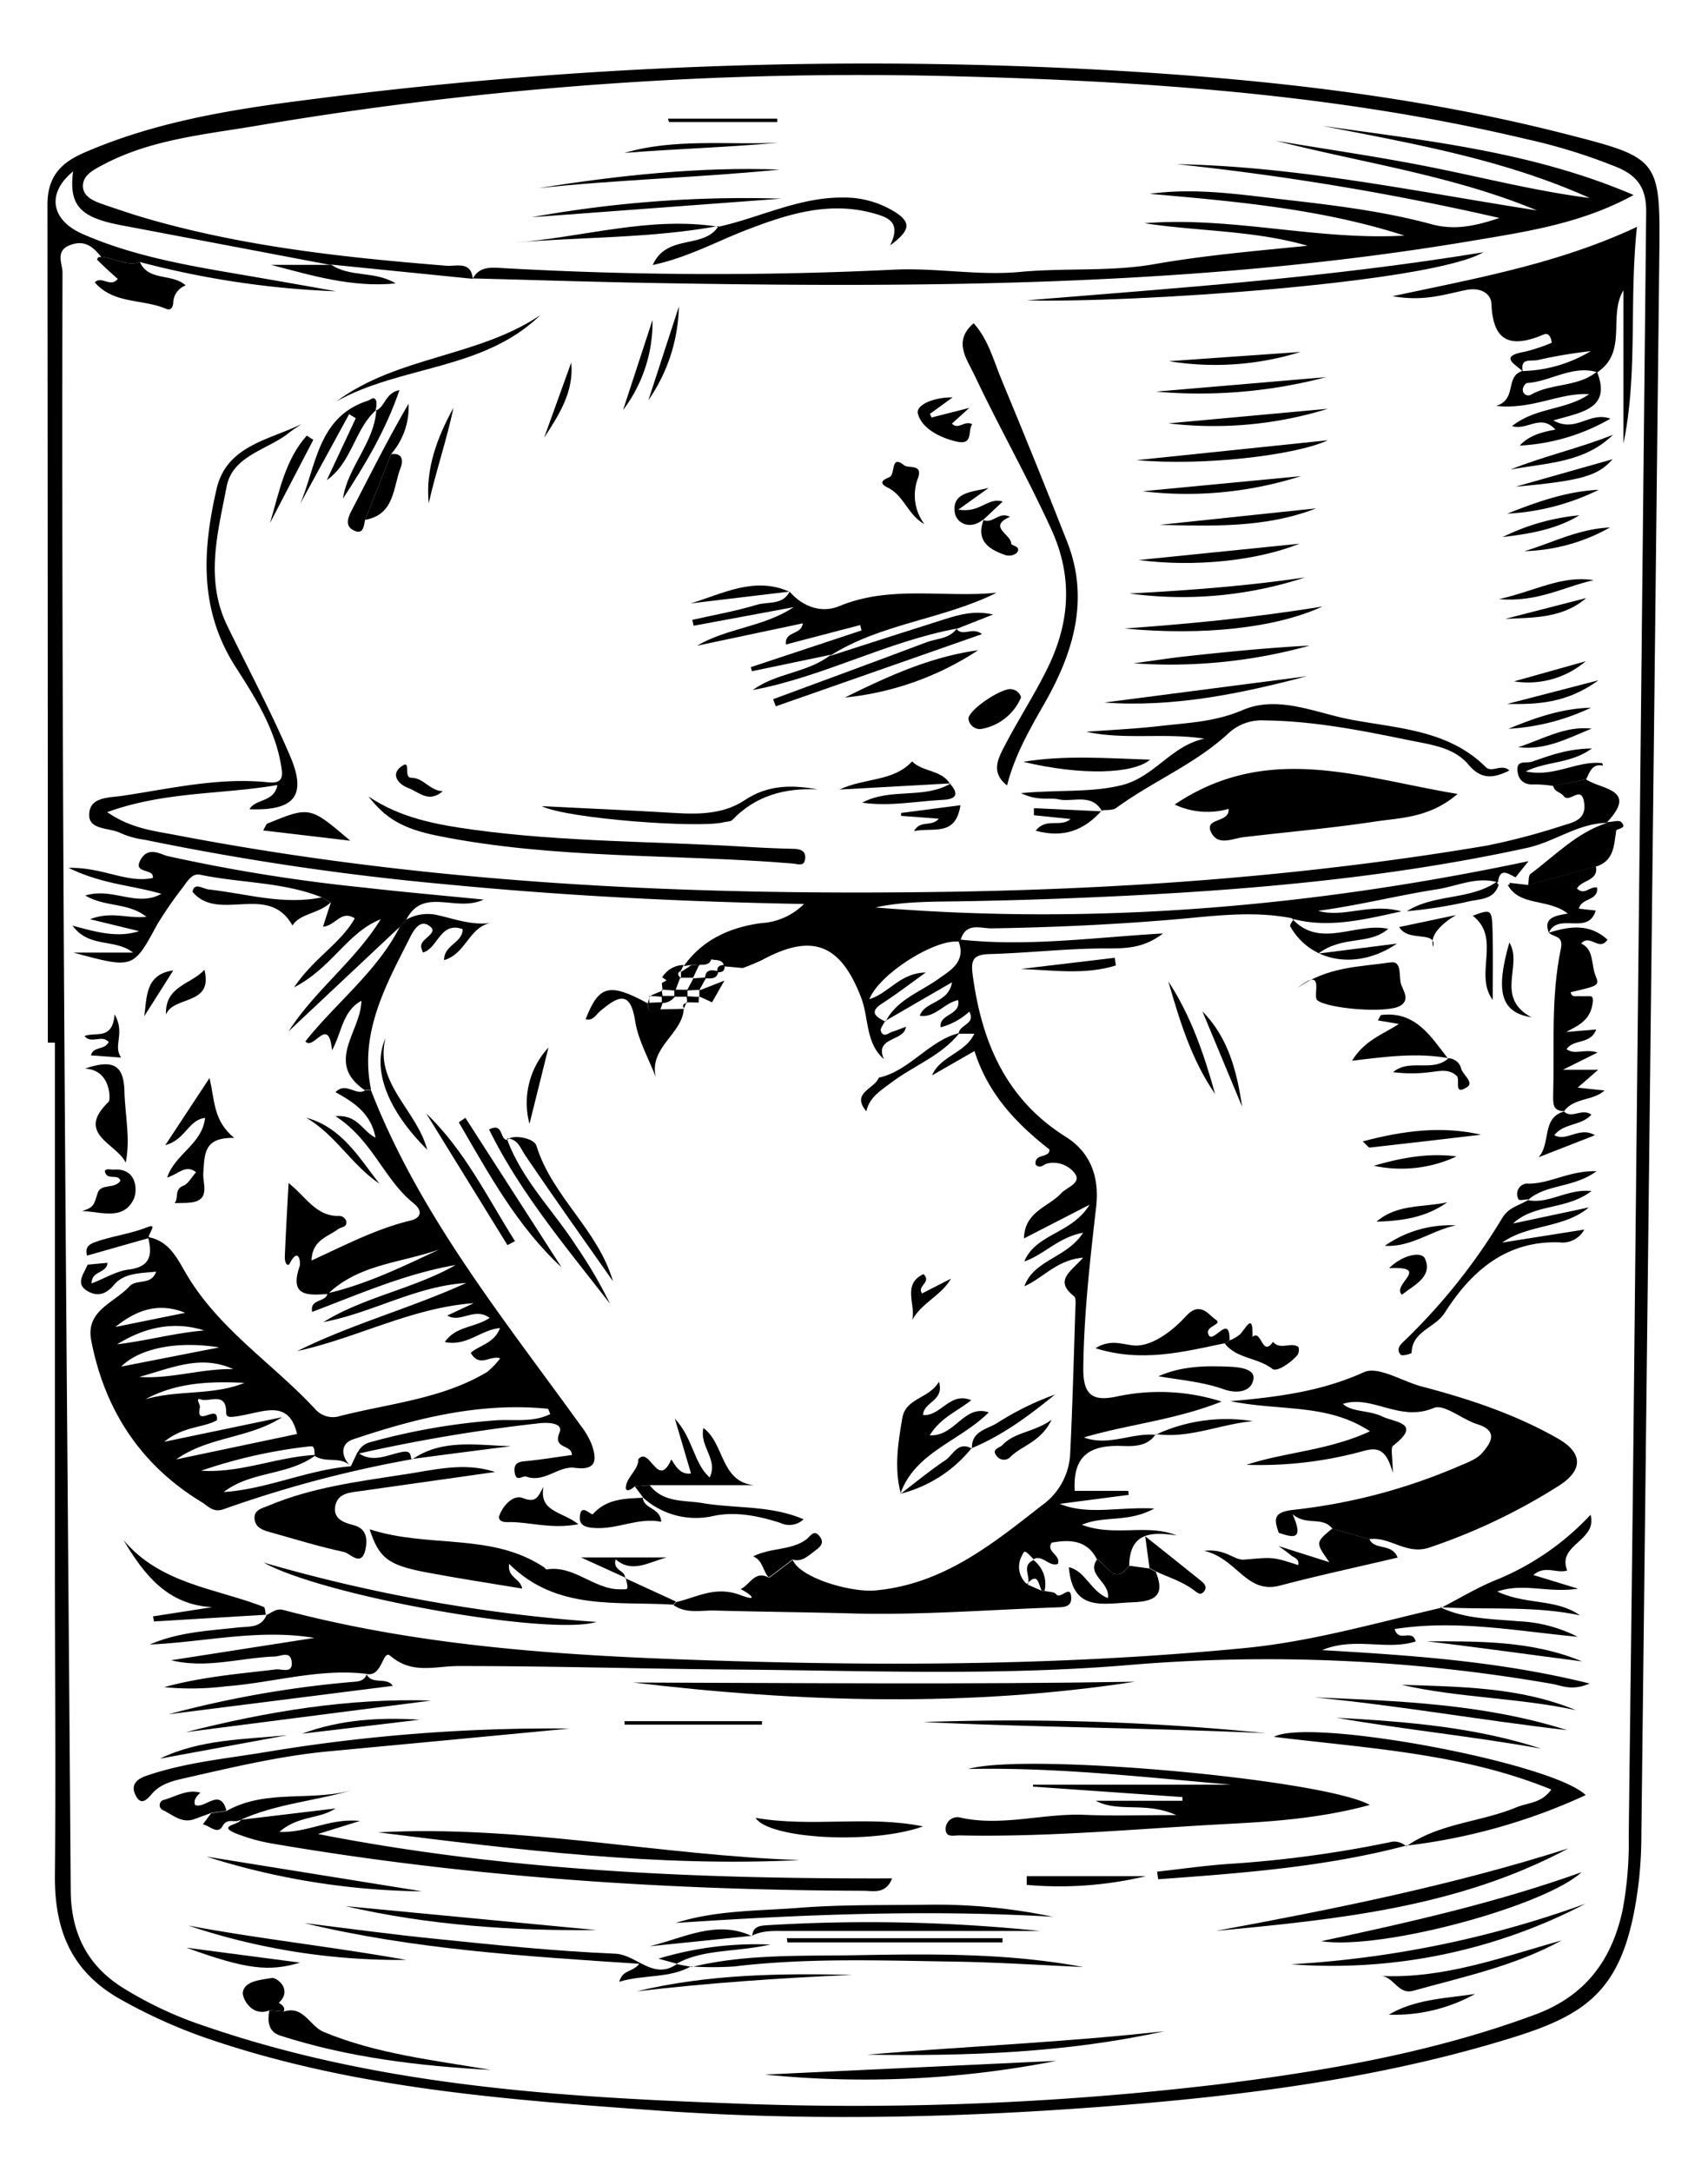 <svg class="my-glass" data-name="Layer 1" xmlns="http://www.w3.org/2000/svg" viewBox="0 0 276 351"><title>glass</title><path d="M7.73,168.48q0-67.72-.06-135.44c0-4.41,2.09-6.68,5.77-8.3,11.41-5,23.62-7,35.79-8.55a702.08,702.08,0,0,1,128.49-4.92c25.28,1.38,50.43,4.05,75.05,10.33,15.48,3.95,15.54,4,15.36,19.93q-1.41,127.7-2.9,255.38a67.72,67.72,0,0,1-.4,7c-2,16.83-7.38,21.25-20.06,25.22-19.6,6.13-39.87,9-60.24,10.76-26,2.23-52.16,3-78.29,1.14-24.86-1.78-49.74-3.61-73.54-11.93a85.4,85.4,0,0,1-13-5.91c-8.27-4.55-10.91-11.4-10.83-20.25.16-16.66,0-33.32,0-50V168.48ZM22.61,42.34c-2.22.74-4.15-.69-6.26-.83-1.27-1.59-2.63-2.78-4.94-1.94-2.58.93-1.31,3-1.31,4.49-.22,87.15.71,174.29,1.33,261.44.05,6.57,2.47,11.88,8.22,15.57a61.86,61.86,0,0,0,13.51,6.34c27.05,9.3,55.25,11.34,83.47,12.4a497.74,497.74,0,0,0,80.13-3c17.46-2.17,34.81-5.14,51.43-11.33,8-3,12.25-8.74,14-16.79a58.82,58.82,0,0,0,1-11.92c.27-23.32.59-46.65.82-70q1-96.23,2-192.44c.05-3.81-1.3-5.85-4.59-7.26a91.35,91.35,0,0,0-14.76-4.59c-30.29-7.21-61.16-9.36-92.14-10.15A582.12,582.12,0,0,0,41.6,20.3c-8.46,1.44-17.19,2.19-25,6.35-1.49.79-3.25,1.67-3.2,3.47s2,2.46,3.55,3c2.2.74,4.4,1.5,6.63,2.15,15.87,4.61,32.18,6.35,48.57,7.67,1.55.13,4-.81,4.24,2.11v0l-23-2.31.16.1q-17-3.23-34-6.45c-6.67-1.26-8.43-3.25-7.74-8.69-4.26,3.47-3.67,7.82,1.54,10.11,7.5,3.29,15.49,4.82,23.51,6.2,5.82,1,11.63,2,17.45,3.06A145.08,145.08,0,0,1,22.61,42.34Z"/><path d="M22.61,42.34C24,45.5,27.85,44.12,30,46.12A3.06,3.06,0,0,0,28,48.78c0,.77-.36,1.46-1.11,1.14-3.78-1.64-8.51-.75-11.58-4.29,1.09-1.13,2.54.91,3.72-.56-1.12-1-2.24-2-3.34-3.1,0,0,.08-.32.2-.39s.32,0,.48-.07C18.46,41.65,20.39,43.08,22.61,42.34Z"/><path d="M57.76,234.66c2.31,1.81,4.78.46,7,0,1.68-.37,1.51.36,1.75,1.25l0-.11a190.87,190.87,0,0,0-30.39,8.07c-1.68.6-2.49-.52-3.53-1.15-9.88-6-15.68-14.89-17.85-26.13-.94-4.85,3.74-6.06,6.16-8.72,1.17-1.27,3.49-.09,4.34-2.39-2.53.26-5.21.19-6.82,2.14-1.39,1.66-2.83,1.86-4.27,1-2.07-1.18-.56-2.82,0-4.27l3.23-.3c-.14,1.73-2.63,1.28-2.57,3.33,2.16-.83,4-2,6-2.24,3.59-.46,3.82-2.47,3.11-5.25,3.83.69,5,4.17,6.72,6.84,5.3,8.42,13.64,13.81,20.25,20.91a3.82,3.82,0,0,0,3.63,1.28c8.14-2.14,16.74-2.77,24.18-7.22a12,12,0,0,0,2.13-2.22c-1.63-.54-3.35,1.58-4.76-.88,1.4-1.24,3.81-1.54,4.72-4-3.06.24-5.34,3-8.91,2.25,1.78-2.59,4.79-2.27,7.25-3.9-2.49-1.81-4.73.92-6.85-.38l4.28-2c-10.08.74-18.86,5.64-28.52,7.74,8.79-4.37,18.34-6.92,27.29-11-8.13.5-15.19,4.84-23.07,6.32,6.68-4.12,14.58-5.36,21.37-9.22-8.07,1.38-15.5,4.66-23.18,7.57-.46-2.17,2.33-1.52,2.46-3,6.37-1.48,12.2-4.33,18.07-7.09-6.08,2.17-13,2.35-18,7.2-3.15.21-6.27.48-4.57-4.45.23-.65-.15-3.31-1.63-.42-.2.39-.81.12-.75-1.27.15-3.74.37-7.47.6-11.79,2.8,2.19,4.51,5.52,8.29,5.31a1.29,1.29,0,0,1,1,.75c.29,1.15-.8,1-1.39,1.46-1.61,1.2-4.08,1.69-4.19,5,5.39-2.47,10.46-5.13,16-6.46,1.67-.4,2.06-1.53.47-2.81-4.8-3.87-6.63-10.22-12.6-14.05,3.59-.3,4.28,2.37,6.47,3.47-.73-3.93-3.47-5.69-6.46-7.35,1.64-1.72,3.23.58,4.7-.25a8,8,0,0,1,1-.12c7.85,20.21,21.39,36.87,33.88,54.19a12.86,12.86,0,0,1,1.77,3c.87,2.4,1,4.36-2.66,3.88-2.71-.37-4.88,2.48-7.9,1.41-.55-.2-1.61,1-1.84-.68-.18-1.28.37-1.69,1.64-1.8,2.54-.23,5.07-.67,7.61-1,0-1.77-3.15-.91-2-3.64.65-1.61-2-1.66-3.41-1.48a266.6,266.6,0,0,0-29.3,4.94,3,3,0,0,1,2.08-1.88,104.53,104.53,0,0,1,20.49-3.56c2.83-.16,5.86.38,8.64-1-.25-.58-.31-.84-.38-.85-10.92-1.09-21.3,1.51-31.49,4.94-2.07.7-2,2.75-.36,4.36-1.6-1.72-4-.47-5.79-1.67-.18-.58.1-1.68-.76-1.57a81.92,81.92,0,0,0-17.63,3.94c6.39.43,12.3-2.26,18.56-2.55-4.43,3.39-10.43,2.54-14.92,6,7-.45,13.54-3.6,20.54-4.16C57.07,236.12,57.42,235.39,57.76,234.66ZM45.58,229c-5.35,3.46-11.83,3.08-17.11,6.82L48,231.71c-1.18-5.09-4.61-3.89-7.91-3.2-3.07.65-3.53.6-3.54-.3,0-3.4-2.74-1.6-4.09-2.08-1-.36-.06.83-.16,1.27-.75,3.44,3-.75,2.76,2.08-2.2,1.27-5.42.93-8.51,3.49ZM18.93,217.22c4.75-.57,9.33-1.84,14.07-2.24C28,213.4,23.3,214.51,18.93,217.22Zm16.51.5c-6.92-1.1-12.9.16-15.86,3.1ZM23.5,226.1c5.23-1.54,10.92-.57,16-2.65C34,223.18,28.53,223.37,23.5,226.1Zm14.18-4.87c-5.31-2.45-10.21-.07-15.19,1.26C27.62,222.85,32.57,221.12,37.68,221.23Zm-19-6.82,11.25-2.28C25.61,210.37,22,211.7,18.66,214.41Z"/><path d="M256.3,125.93c2.39,1.67,8.43,1.53,3.43,6.88l-.15.16c-4.6.1-8.3,3-12.67,4-25.25,5.52-50.87,7.31-76.59,8.27q-7.42.27-14.85.39c-4.7.08-9.41,0-14,1,35.44,2.93,70.47-.09,105.53-7.48l-2.1,2.62c-1.19-.58-2.53-1.69-2.84.81-3.4-1-6.51.58-9.74,1.1-6.45,1-12.8,2.63-19.33,3.49,4.16,1.21,8.28-1.32,13.47.09-6.49,1.46-12,2.72-17.66,1.19h.33c-6-1.27-12-.56-18,0-10.3.91-20.6,1.4-30.93,1.56-1.78,0-4.12-1-4.95,1.83l-.33.32c-3.89-.44-12.85,5.24-14.43,9.28,3.08-.89,4.91-4.22,9.11-4.3-2.78,2-4.86,3.6-7.05,5s-1,2.2.53,2.93L143,165c-.24.53-.8,1.19-.66,1.59.42,1.18,1.25.3,1.89.11s1.43-.52,2.15-.79c-.2,2.4-5.17,1.6-3.54,5.24-3-2.63-2.42-6.61-3.67-9.9-3.29-8.63-7.83-10.57-16-6.14a33.84,33.84,0,0,1-3.16,1.31l-3-.28c-.23-1.19-1.26-.91-2-1.12l-2,.91,0,.08-1.15-.11-1.37.21c3.06-4.33,7.57-6.29,12.54-6.95a10.61,10.61,0,0,0,6.89-3.09c-19.58-.35-38.75-1.32-57.87-3.18a439.06,439.06,0,0,1-48.68-7.2,14.27,14.27,0,0,1-3.83-1.05c-1.8-.95-5.18-.45-5.13-3,.05-2.92,3.19-2.72,5.46-3.06,7.78-1.17,15.5-3,23.47-2.17,2.71.28,2.32-1.31,2-3.2-1.08-5.72-4.16-10.6-7.17-15.28C32.11,98.58,32.72,88.91,35,79c1.62-7,8.45-7.88,13.73-10.48-.76.53-1.54,1-2.28,1.61-3.48,2.63-8.89,3.58-9.83,8.5-1.42,7.42-3.54,15,.11,22.5,3.41,7,7.1,13.9,10.16,21.06,2.73,6.41.68,8.84-6.58,8.57,1-1.74,4-1.08,4.51-3.91-9.06,1.56-18.15,1-27.5,4.38,3.76,2.58,7.34,3,10.77,3.64,41.15,7.92,82.74,9.87,124.55,9.24,29.43-.44,58.68-2.58,87.71-7.49a109.87,109.87,0,0,0,12.51-3.33c1.76-.5,3.53-1.08,3.11-3.68-.46-2.85-2.4.3-3.31-1-.43-.6-1.52-.66-1.68-1.64Z"/><path d="M165.52,203.83c1.89-4.53,7.64-4.42,10.55-9.17l-10.6,5.45c.08-4.33,3.92-5.05,6-7.29.94-1,3.3-1.62,2.24-3.18a4.35,4.35,0,0,0-4.54-1.62c-.56.17-1.08.88-1.81.18-.31-1.9,2.31-1,2.22-2.46-5.28-4.14-9.91-8.92-12.11-15.91l-6.86,3.94c1.32-3.15,5.39-3.6,6.83-6.74h-2.5c-.05-1.45,2.82-1.5,1.68-3.56A11,11,0,0,1,152,166c-.33-2.2,3.33-1.9,2.82-4.4-2.32.51-3.7,2.9-6.19,2.53.84-2.4,4.64-2,5.21-5.41L143,165l.08.11c1.81-3.55,5.51-4.77,8.49-6.88,2.12-1.51,4.5-2.8,3.35-6.08l.33-.32c10.72,1.17,21.38-.34,32.69-1-3.17,2.44-6.08,2.42-9.24,2.42-6.3,0-12.6.75-18.9.92-2.63.08-2.92,1.07-2.62,3.36,1.45,10.81,5.32,20.06,15.05,26.17,3.94,2.47,5.44,6.42,4.91,11.21-1,8.75-2,17.48-2.09,26.31,0,4.24,1.55,5.24,5.35,4.45a33,33,0,0,1,17,.8c-7.56,3-15.11,3.68-22.26,5.8,4.06,1.49,7.79-.83,11.69-.41l-.1-.1c-1.36,2.1-3.83,1.93-5.62,1.88-5-.14-7.78,1.59-7.44,7.26h8.66l.05.65L171.24,243c4.61,1.87,9.29.46,15.28.75-4.27,2.35-8,1.08-11.7,2.63,5.3,2,10.48-.23,15.32,1.72-4.19-.62-7.57-.45-7.67,4.87-2.42,3.34-3.56-.21-5.21-1-1.58-3.09-4.28-3.25-7.31-2.7-1,1.45,1.52,2,1,3.43-1.44.55-2.49-1.6-4-.73l.15.07c-1.55-1.63-1.52-1.61-2-.59a3.69,3.69,0,0,0,1,4.64l-.15-.09,2.45,1.07h.44c.62.17,1.51.12,1.82.53.73.94,2.44-1.82,2.44.68,0,1.15-.81,1.4-2.05,1.44-10.94.37-21.85,1.26-32.81,1-7.55-.21-15.1-.27-22.65-.48-2.26-.07-4.65.57-6.74-.87l.42-.5c3.36-.77,6.29-2.65,10.31-1.15,3.43,1.28,1.39-.35.09-.94,1.51-.68,2.32-3.15,4.62-1.82l3.81-2.9c1.18,2.9,9.38,5.29,13.35,4.93,10.88-1,18.77-7.37,26.85-13.7a10.86,10.86,0,0,0,4.63-8.35c.38-7.72.58-15.44.83-23.16,0-.8.2-2-.22-2.34-3.27-2.56-.44-4,1.48-6.22-4.26.35-6.48,3.32-9.49,4.62,1.58-4.32,6.87-4.55,9.49-8.65C171,199.93,168.69,202.77,165.52,203.83Z"/><path d="M76.4,45c1.11-2,3-1.79,4.85-1.68a601.9,601.9,0,0,0,63.29.25c6.83-.31,13.5,1,20.3.37,7.28-.69,14.74,0,21.89-1.29,8.14-1.42,16.33-2.11,24.55-2.94-8.65-2.51-17.59-2.3-26.34-3.64,14.07-1.13,27.92,2.81,42,2-13.4-4.33-27.26-5.52-41.14-6.75,7.23-1,14.38.08,21.49.9,8.06.92,16.14,1.88,24,4,3.38.93,6.54.51,11-1a440.49,440.49,0,0,0-52.12-8.69C209.82,26.89,229,31,248.36,34c-13.64-5.66-28.05-7.65-42.16-11.25,8.44,1.42,16.93,2.63,25.32,4.32S248.31,30.9,256.89,32c-13.81-6.23-28.54-8.79-43.2-11.66,16.87,2.41,33.88,4.14,50.29,11.17-8.66,4.76-17.86,6-27,7.55C193.68,46.25,150,46.5,106.2,45.74c-9.94-.17-19.88-.5-29.81-.75Z"/><path d="M232.72,259.71c4,1.89,8.36,1.88,12.63,2.26a23.16,23.16,0,0,1,9.58,2.51c-9.8-.92-19.56-2.82-29.56-1.25.68,2.3,2.78-.16,3.4,2-4.73,1.52-9.85-.8-15.11,1.4,14.54.87,28.48,1.76,43.21,5.4-2.84,1.24-4.46.35-6,.07a267.88,267.88,0,0,0-69.15-3c-21,1.71-42.15.83-63.23.67-14.81-.11-29.62-.58-44.43-.56-3.81,0-7.43,1.39-11-1.66-1.24-1.07-1.26,3.5-3.83,2.93h.06c-7.73-.95-15.17,1.43-22.77,2a45.48,45.48,0,0,1-10,.14c6.29-1.71,12.2-2.16,18.08-2.87.94-.11,2.76.76,2.53-1.25-.2-1.79-1.72-.87-2.78-.83-5.54.2-11,2-16.7.6l23.15-3.61c-9-1.5-17.72.68-26.58,1.07,4.56-2,9.42-2.22,14.22-2.75,1.8-.2,3.76.12,4.65-2.06L43,261c.88-.39,1.62-1.16,2.76-.86,23.83,6.31,48.22,7.55,72.72,8.27,27.64.82,55.23.56,82.77-2.12,10.75-1.05,21.13-4.06,31.62-6.49Z"/><path d="M206.64,247.68c-.8-2.29-.9-3.34,2.42-3.72a92.81,92.81,0,0,0,26.57-7c1.36-.59,2.94-1.12,3.86-2.17,1.36-1.56,2.77-3.55-.77-4.66-2.45-.77-5.38-3.33-7.05-2.62-5.48,2.33-10-2.19-14.67-.66,1.45,1.34,4.16,1,6.3,2,1.95,1,6.65,1,1.83,4.74-.47.36-.07,1.84-.07,4.4-1-3.7-2.32-4.19-4.63-3.56a63,63,0,0,1-19,2.26c6.3-2.08,13.09-2.26,19.95-5.41-6.87-4.54-14.35-3.23-22.55-4.87,8.29-.72,15-1.71,21.56-4.68,2.3-1.05,6.21,1.48,9.4,2.32,7.62,2,15.07,4.47,21.94,8.39,4,2.28,4.14,5,.36,7.51a96.1,96.1,0,0,1-21,10.07c-3.78,1.36-6.43-1.77-9.78-1.32l-6-1.68c-1.63-2.09-4.19-.39-6.44-2.36C210.87,249.2,208.66,248.32,206.64,247.68Z"/><path d="M246.06,60c-1.26-1.18-3.9-2.43.32-3.16a29,29,0,0,0,4.36-1.45c-.09-1-.55-1.65-1.26-1.35-5,2.11-8.22,1.56-8.47-4.91-.06-1.63-1.66-2.76-4.1-2.27-3.38.67-6.8,1.91-11.89,1,14.12-3,27-5.34,39.5-11.2-1.29,12,.18,23.53-2.18,35V46.9c-2.53,4.18.75,9.89-4.21,13.25-4.06-1.21-7.52,1.49-11.36,1.74-.27,0-.72.7-.7,1.07a.89.89,0,0,0,1.39.78c3.33-1.86,7.52-1.17,10.6-3.69,2.36,6-2.41,6.54-7.05,7.88,3.65,2.08,5.8-1.5,9.22-.28A32.61,32.61,0,0,1,245.57,72c1.49-1.59,3.38-2.15,5.77-2.58-2.38-2.64-4.51.19-7-.57,3.84-3.06,8.78-2.57,12.45-5.16-4.8-.27-9.12,2.53-15,1.9,3.41-1.12,1.36-4.65,4.15-5.63a22.42,22.42,0,0,0,11.11-3.22,77.16,77.16,0,0,0-8.6,1.45C247.17,58.39,245.67,57.84,246.06,60Z"/><path d="M190.07,293.29c-5-2.23-9.26-.36-13-2.31h14v-.6l-24.15-1.69,0-.31h32c-15.09-1.33-28.7-2.83-42.44-2.54,9.43-2.7,57.42,1.66,64.87,5.81-7.56,2.07-15.09,2.66-22.61,3.05-14.56.76-29.1,2.19-43.72,1.87-1,0-2.21.4-2.21-1.07a1.9,1.9,0,0,1,2.48-1.78c6.69,1.44,13.27-.74,19.92-.47C179.77,293.44,184.26,293.29,190.07,293.29Z"/><path d="M189.82,130c15.1-10.14,29.91-4.32,45.71-1.71-4.54,3.9-9.17,3.83-13.46,4.48-7,1.06-14.06,1.67-21.09,2.5-1.83.22-4.09,1.44-5.22-.68-1.36-2.54,3-1.52,2.77-3.89A12.41,12.41,0,0,1,189.82,130Z"/><path d="M52,145c-6.31-2.52-13.13-2.29-19.66-3.66-1.27-.26-2,.95-2.69,1.91a64.83,64.83,0,0,0-4.24,6.12c-3.88,7.16-3.81,7.19-13.53,4.56h9.63c-3-2.34-7.08-.67-9.79-4.36,3.94,1.06,7.23,2,10.77.89l-7.94-1.93c3.53-1.35,6.06-.05,9.11-.39-3-2.35-6.5-1.5-9.88-3.43,4.42-1.39,8.31,1.95,12.29-.28-4.79-1.41-9.49-1.52-15-4.2,5.62-.11,9.39,2.52,13.62,1.64.3-1.61-3.25-.6-2-2.9s3.24-.92,4.4-.64a275.15,275.15,0,0,0,31.76,5.09c6.15.71,12.33,1.25,19.31,1.94-4.57,2.12-9.73-2.14-12.52,3.26l-1,1.11-18,16.91c4.23-6.6,10.7-11.34,14.88-18.1-5.38,2.11-7.9,7.88-14,11,3.19-4.74,7.52-7.09,9.81-11.15-2.24-1.39-3,1.13-5.14,1.36.46-1.43.86-2.67,1.27-3.9Z"/><path d="M38.73,294.07l15.49-1.85c-2.7,1.77-6,1.11-9.07,3.79,4.66.16,8.1-2.25,13-1.77l-6.77,2.11c30.64,6,61.5,7.26,92.77,7.17-1,2.62-3.07,2-4.67,2-32-.11-63.82-2.21-95.38-7.61a29.77,29.77,0,0,1-5.71-1.55c-3.76-1.44.72-1.49.45-2.38Z"/><path d="M134.27,105.79l-12.77,2.67-.17-.66,17.88-5.93L139,101l-12,3.14c-.22-2.27,2.47-1.42,2.73-3.42l-17.1,3.62c4.94-2.9,10.76-3,15.62-6.23l-16.16,3-.22-.95c3.48-.79,7-1.4,10.44-2.44,1.79-.54,4.16.1,5.29-2.12h0c2.17,2.53,5.24,3.5,8,2.35,8.24-3.44,16.9-1.33,25.43-2.17-8.62,4.32-18.68,4.94-26.91,10.19Z"/><path d="M101,255l8.24,3.79-.42.5c-9.19-.58-18.88,1.05-26.56-6.6-.29,2.29,1.83,2.3,2.12,4-5.17-.86-10.25-1.63-15.29-2.58-6.3-1.18-7.83-2.27-9.36-7,9.57,3.11,19.66.47,28.22,6.16.13.09.25.35.35.33,4.45-.75,7.62,3.22,11.89,3.21,1.4,0,1.4.2.9-1.93Z"/><path d="M178.09,131.1c-1.66-3-4.7-1.43-7.06-1.94-1.51-.33-3.23.34-6.05-1,6.18-.57,11.23-.06,16.21-1.27,5.35-1.3,8.07-6.42,13.44-7.53-6.53-1-12.85.24-19.11-1.12,3.95-.29,7.92-.47,11.86-.92,4.52-.52,9-.67,13.44-2.59,5.74-2.45,11.76.47,17.54,1.56,7.57,1.42,15.69,1.66,21.73,7.66,1,1,2.6-.64,3.81.56-2.46,1.19-4.46,1.59-6.59-.94-2.35-2.8-6-3.23-9.46-3.93-7.75-1.59-15.51-3.14-23.47-3.23a7.89,7.89,0,0,0-5.85,2.06c-5.38,5-12.28,7.78-18.15,12.08-.58.42-1.57.28-2.38.41Z"/><path d="M102.33,271.87c27,.07,54.05.33,81.08-.13C156.39,275.89,129.36,275.1,102.33,271.87Z"/><path d="M162.73,126.92c-2.69-2.09-1.44-4.36-.42-6.34,2.13-4.12,4.66-8,6.75-12.18,3.78-7.46,4.44-15,.81-22.9C166,77,161.33,68.83,157.34,60.36c-1.1-2.33-3.39-5.25,0-8.13,2.39,2.67,3.22,6.05,4.51,9.14q5.44,13.07,10.63,26.26c3.57,9.17,1,17.69-3.52,25.72C166.48,117.68,164,121.92,162.73,126.92Z"/><path d="M80,237.85q-10.89,1.54-21.79,3.09c-1.64.23-3.54.31-4,2.25-.49,2.15,1.2,2.82,2.92,3.25,2.2.56,2.27,2.4,1.91,4-.66,2.84-2.48.54-3.48.33-4-.85-8-2.1-11.91-3.19-1.15-.32-2.34-.71-2.51-2.08-.19-1.58,1.29-1.79,2.26-2.21,6.91-2.92,14.3-3.87,21.63-5C70,237.57,74.93,236.17,80,237.85Z"/><path d="M64.62,149.73l1-1.11a7,7,0,0,1,4.9-.79c2.87.62,5.86,1.82,9.18,1.25-3.88.39-4.27,5-7.94,6.06,0-2.51,3-2.76,3-5-3.63-1.33-4,3.13-6.42,3.77a5.47,5.47,0,0,1-.28-.87c-.21-1.45,3.15-2.26,1.22-3.5-1.68-1.09-2.71,1.32-3.39,2.66-3.81,7.47-7.79,15-5.93,23.85a8,8,0,0,0-1,.12c-6.54-4.47-.65-9.44-.56-14.46-3.07,1.68-3.15,5.08-4.74,8-.59-5.77-3,.16-4.31-1.45C54.33,162,60.92,157,64.62,149.73Z"/><path d="M250.26,150.72c3.34-1.07,6.59-1.54,9.5,1.11-1.35,2-2.79-1-4.26.62,2.11,1,1.59,3.32,2.31,5.16.65,1.64.63,1.65-4,2.71.15.91.87.59,1.39.64s1,0,1.49,0,.82,0,.68,1.08c-.38,2.75-2.11,3.58-4.29,4.71l4.85-.4c-.88,2.47-3.71,1.5-4.78,3.18,1.32,1,2.9-.13,5,.54l-5.61,2.79h5.71l-3.32,2.89,4.35.46c-1.88,1.7-4.94,1.14-6.55,3.35l.14,0c-1.59-.06-1.94-.6-1.89-2.4.22-8-.4-16,1.24-23.85.48-2.26-1.23-1.81-1.93-2.61Z"/><path d="M129.23,300.56c-22.88,1.13-45.51-1.65-68.14-4.48C84,294.84,106.47,299.79,129.23,300.56Z"/><path d="M227.23,298.36c5.35-3.79,12-3.9,17.85-6.34,1.79-.75,4-.61,5.6-2.86-14.37-5.87-29.54-6.64-44.82-8.51,5.76-3.15,45,4.15,50.38,9.41a95.59,95.59,0,0,1-29.09,8.18Z"/><path d="M59.54,128.69c5.16,3.5,11,4.56,16.95,5.38,14.61,2,29.36,1.86,44.05,2.76,2.56.16,5.13.27,7.69.33,1.18,0,2.05.4,1.87,1.67s-1.26.75-2,.7c-19.12-1.57-38.45-.67-57.39-4.48C65,133.89,62.32,132.24,59.54,128.69Z"/><path d="M196.49,312c19.19-3.54,38.32-7.39,56.95-13.33C235.65,308.2,216.08,310.15,196.49,312Z"/><path d="M215.27,247l6,1.68c.86,1.9,3.62.59,4.58,3-6.39,1.51-12.74,2.87-19,4.52-5.46,1.45-6.86-4.32-12.26-5.61,3.46-.4,4.82,1.55,6.45,1.42,4.49-.37,4.48-.53,8.74.89.23-1.07-.75-1.21-1.21-1.62a23.43,23.43,0,0,0-2-1.47l8.25,2.62C212.56,249.24,212.56,249.24,215.27,247Z"/><path d="M246.94,193.93c3.38.66,6.28-1.86,10.24-1.48-4.08,3.12-9.21,2-12.69,5.25l12.26-2.6c-4.13,3.44-9.7,2.65-14,5.68l13.26-2.1a4,4,0,0,1-4,2.07c-8.73-.31-14.37,4.8-18.56,11.39-1.56,2.45-5.27,2.94-5.34,6.45,0,.14-1.54.57-1.75.33-.93-1,.12-1.83.76-2.44a96.4,96.4,0,0,0,15.66-19.72c1.12-1.8,2.91-2,4.38-3Z"/><path d="M165.9,48.53c24.41-2,48.76-3.66,73.8-7.77C231.22,45.74,182.62,49,165.9,48.53Z"/><path d="M92,279.31Q72.51,281.17,53,283c-7.78.74-15.38,2.56-23,4.29-1.81.41-3.93.86-5.36,2.46-.76.85-1.74,2.14-2.65.49-.76-1.37-.46-2.56,1.58-3.27,6.37-2.21,13-2.79,19.59-3.9A280.48,280.48,0,0,1,92,279.31Z"/><path d="M232.83,259.82c3.06-1.56,6-3.38,9.19-4.63a43,43,0,0,0,15-10.43c1.16,4.24-5.47,4.79-3.77,9-1.66.56-3.57-.92-5.47.74l7.24,2.21c-5,.74-8.74-1-13.07.45,4.62,2.2,9.51,1.12,13.36,3.86-7.48-1.6-15.05-.86-22.57-1.32A1,1,0,0,0,232.83,259.82Z"/><path d="M209.47,159.79c5-3.66,10.27-3.54,15.22-4.28,2-.3,1.25,2.41,1.77,3.7.4,1,1.34,2.4-.19,3.31-2.16,1.28-11.7.47-13.4-.89C212,160.92,214.36,155.85,209.47,159.79Z"/><path d="M111.7,317.72c-3.57,2-7.59,1.29-11.63,2.5.55-2,2.14-1.49,3.23-2.9-18.4-1.22-36.46-2.31-54.14-6.58,7.05.86,14.1,1.84,21.17,2.54,9.69,1,19.4,2,29.12,2.41,3.45.17,6.15,4.4,10,1.62l-.16.06,2.56.46Z"/><path d="M145.57,241.37c-1.1-4.1-.46-8.19.24-12.25.56-3.26,4.29-3.07,5.92-5.86.93,3.17-2.5,3.2-2.57,5.39,2.92.21,4.32-3.84,7.78-2.4-2.21,1.8-4.91,2.75-6.71,5.68,4.19.19,5.48-5.05,9.55-3.72-4.72,4.72-11.93,6.4-14.32,13.23Z"/><path d="M255.57,302.52c-5.94,5.47-32.2,12.64-42.09,11.15C228.56,310.45,242.24,307.29,255.57,302.52Z"/><path d="M170.12,309.72c-20.35-1.19-40.64-.36-60.94,1,6.52-2.07,13.31-1.93,20-2.45s13.54-.41,20.32-.49A91.93,91.93,0,0,1,170.12,309.72Z"/><path d="M256.2,307.61a88.45,88.45,0,0,1-47.59,9.79A167.5,167.5,0,0,0,256.2,307.61Z"/><path d="M37.85,183.87c-5.07-.12-4.76,2.76-5,5.69-.15,1.59,1.27,4.35-2,4.75-.87.1-1.76.06-2.64.09.71-.78-.1-2.21,1.39-2.79.83-.32,1.36-1.4,2.08-2.2-1.68-1.34-2.85.33-4.67.86,1.29-3.85,5.64-5.35,6.13-9.63-2.69.29-3.18,3.55-6.43,4.4l7.14-10.84C34.73,177.82,34.43,181.07,37.85,183.87Z"/><path d="M45.83,325.05c3.22-1.08,4.2,2.34,6.47,3.28,8.69,3.6,17.91,4.57,27,6.14-11.54-.63-23-2-34-5.54-2-.66-2.08-2.34-1.78-4.09Z"/><path d="M116.1,36.64c6.73-1.49,13-4.78,20.13-4.72a15.43,15.43,0,0,1,8.46,2.38c2.85,1.82,2.06,3.17-.86,5.36,1.89-3.8-.41-4.55-2.56-5.16-7.26-2.06-14,.09-20.71,2.68-4.86,1.88-9.47,4.44-15.08,5.64,2.24-5.09,8.28-2.49,10.64-6.3Z"/><path d="M43.05,260.91,24.88,262l-.15-.82,9.56-1.49c-7.22-.37-11-5.24-14.33-10.83,6,7.11,14.84,7.77,22.64,10.78.26.1.25.88.36,1.34Z"/><path d="M102.58,240.18c-.63.56-1.73,1.18-1.38-.27s2-2.55,1.94-4.11c1.87-2.22,3.12,4.93,5.31.09.15-.32,1,2.59,3.21,2.19-.77-2.61-1.53-5.2-2.61-8.85,3,3.25,3,7.14,5.62,9.51,1.45-2.92-1.7-5-1-8,3.44,2.55,2.72,8.62,8.11,9.24H105Z"/><path d="M42.61,252.49a257.63,257.63,0,0,0,53.79,9.59C88.62,264.41,52.22,257.86,42.61,252.49Z"/><path d="M140.1,332c16-1.35,32.07-2,48.06-3.79C172.32,331.71,156.24,332.26,140.1,332Z"/><path d="M204.58,280.06c-18.47-.85-36.94-.94-55.38-1.8A407.78,407.78,0,0,1,204.58,280.06Z"/><path d="M87.53,130.26c7.26.37,14.52.68,21.77,1.12,3.86.23,7.76.1,11-2.06,3.75-2.52,7.65-2.53,11.85-1.76-5.32-.27-10.06,1-13.81,4.93-.29.3-.94.25-1.42.38C113,133.86,91.66,132.31,87.53,130.26Z"/><path d="M122.09,293.74c9.23,1.58,18.25-.44,27.06,1.38C140.9,298.09,124.22,297.14,122.09,293.74Z"/><path d="M110.49,163c-.19,4.07-5.59,6.17-4.54,11-1.14-3-2.83-5.9-3.31-9-.81-5.27-2.94-3.86-5.62-1.66-.72.59-1.16,1.67-2.39,1.36,2.14-5.51,3.8-5.94,10-2.6h.07c-.08,1.83,1,1.37,2,1l3.86-.09Z"/><path d="M197.89,217.05c-6.73,1.41-13.45,3.14-20.87.8,2.74-1.73,4.94-.31,6.85-.43,2.73-.18,5.77-2.53,7.78-4.75,2.3-2.55,3.72-.13,4.77.54,1.34.85-1.74,1-1.15,2.39.62,1.86,3.5-3.63,3.41,1C198.43,216.76,198.16,216.91,197.89,217.05Z"/><path d="M170.71,333a160.38,160.38,0,0,1-47.09,2.22Z"/><path d="M111.8,317.83c8.75-2.12,17.68-1.74,26.57-1.9,12.25-.22,24.5-.36,36.66,1.91-6.87-.3-13.75-.76-20.63-.87-11.93-.18-23.87-.64-35.77.78a53.46,53.46,0,0,1-6.93,0Z"/><path d="M259.58,133l.15-.16c.77,0,1.89-.4,2.25,0,1.09,1.11-.76,1-.82,1.39-.36,2.37-.33,4.89-3.27,5.8l-10.95,3c.12-.63,0-1.56.39-1.83C251.29,138.24,254.75,134.58,259.58,133Z"/><path d="M177.26,252c1.65.75,2.79,4.3,5.21,1l3.29.44,1,.54c1.53,3.71,0,4.79-3.67,4.92-4.7.16-9.78,1.71-10.37-5.66,2.63.55,3.49,3.85,6.3,5C179.45,255.63,175.48,254.52,177.26,252Z"/><path d="M246.94,143l10.95-3c.46,2.38-2.35,2.16-3.06,3.58,1.24,1.2,2.13-.47,3.25-.15.23,2.19-2.57,1.61-2.94,3.4l2.72.3c-1.22,4.13-6.1.18-7.58,3.6h0c-.89-2.31.73-2.75,3.07-3.11-3.23-2.51-7.72-1.09-9.71-4.62l.3-.05v-.3Z"/><path d="M13.73,172.67c4.61-1.59,6.29-.51,6.38,3.7.09,3.81,1,7.61.2,11.5-1.42-3.1-8.23-4.61-2.74-9.85C17.86,177.75,18,172.87,13.73,172.67Z"/><path d="M134.09,106c6.19-2,12.38-4,18.58-5.95,2.34-.73,4.71-1.44,7.81-.76l-5.95,2.35.12-.08c-11.35,2.1-21.59,7.8-33,9.94,3.77-2.8,8.86-2.75,12.57-5.67C134.27,105.79,134.09,106,134.09,106Z"/><path d="M227.15,298.24c-13.14,3.46-26.57,4.44-40,5.42l-.17-1.23c3.92-.43,7.82-1,11.75-1.26a188.23,188.23,0,0,0,25.79-3.48,2.78,2.78,0,0,1,2.72.66Z"/><path d="M212.36,274.27c13.78.57,27.56,1.07,40.89,5.3C239.6,278,226.05,275.58,212.36,274.27Z"/><path d="M30,279.89c13.15-3.34,26.28-5.52,39.72-5.11Z"/><path d="M234.13,171c-5-.93-10-.29-15.65.4,2-3.29,4.94-4.24,7.57-5.94l-3.39-.58c.27-.44.4-.87.57-.88,5.55-.64,8,3.52,10.78,7.08Z"/><path d="M121.55,312.88c.09-1.55,1.13-1.72,2.41-1.79a269.94,269.94,0,0,1,44.13.93q-20.59,0-41.19,0c-1.81,0-3.67-.12-5.37.76Z"/><path d="M54.39,64.84c9.9-7.31,22.83-7.12,32.94-13.93C78.09,59.88,64.87,59,54.39,64.84Z"/><path d="M55.82,308l40.55,3.87C82.79,312,69.31,311.11,55.82,308Z"/><path d="M65.63,316.69a107.06,107.06,0,0,1-35.21-5.55C42.11,313.33,53.93,314.59,65.63,316.69Z"/><path d="M126.24,32.1l-40.31,3A192.43,192.43,0,0,1,126.24,32.1Z"/><path d="M252.35,313.54c-7.55,4.12-15.86,5.88-24,8.14-2.53.7-3.15-2.53-5.5-2.41C233.26,319.82,242.71,316.23,252.35,313.54Z"/><path d="M33.36,300l34.86,5.61A119.1,119.1,0,0,1,33.36,300Z"/><path d="M154.53,101.6c1.07,1.36,2.55-.39,4.16.86l-33.33,11.67-.43-1.15c8.28-3.06,16.56-6.1,24.82-9.21,1.67-.63,3.69-.52,4.89-2.24Z"/><path d="M81.91,184c2.42,6.66,7.52,11.59,11.25,17.41a73.14,73.14,0,0,1,5.42,9.27c-7-9.06-14.42-17.79-19.55-28.17,2.42-1.24,1.65,1.79,3,1.67Z"/><path d="M102.58,240.18,105,240c2.2,2.86,5.58,2.38,8.55,2.88,5.35.91,11,.32,16.3,2.62a3.35,3.35,0,0,1-3.75.58c-3.47-1.12-7.14-1.87-10.7-1.15a12.75,12.75,0,0,1-11.56-3l.14.12Z"/><path d="M59.22,270.5c.87,1.83,3.24.39,4.25,1.91L27.24,277a170.72,170.72,0,0,1,29.64-5.22c.91-.07,2-.07,2.4-1.31Z"/><path d="M209.1,148.43h-.33c4.57,5,10.25.54,15.56,1.65-3.1,2.71-7.3,1-11.3,4l12.71-1.61c-6.49,4.43-14,3-17.25-2.79C208.36,149.45,208.88,148.85,209.1,148.43Z"/><path d="M56.6,135.85l-14.07-1.66c.38-.66.46-1,.66-1.11C50.08,130.27,50.08,130.28,56.6,135.85Z"/><path d="M60.81,66.23c-3.56,3.17-3.89,8.43-8,11.35l4.68-10-1.07-.66L48.53,81.37c2.61-6.21,2.87-14,10.87-16.61.58-.19,1.12-.88,1.43.15a4.2,4.2,0,0,1-.16,1.46Z"/><path d="M126,27.4c-13,1.3-26.07,1.61-39,3C99.92,28.35,112.92,26.92,126,27.4Z"/><path d="M249.05,282.56c-11-2-22.12-3.07-33.09-5C227.16,278.18,238.33,279.05,249.05,282.56Z"/><path d="M90.74,204.78c-7.17-6.62-11.76-15.11-16.6-23.43l1.06-.73Z"/><path d="M182.52,95.9c9.57-.5,19-1.21,28.36-2.6A63.48,63.48,0,0,1,182.52,95.9Z"/><path d="M158.05,105.07a47.7,47.7,0,0,1-21.52,7.64C143.39,109.32,150.31,106.13,158.05,105.07Z"/><path d="M178.44,113.52l32.73-4.25C200.44,112.1,189.63,114.33,178.44,113.52Z"/><path d="M226.48,272.24c9.55.32,19.14.35,28.18,4.1C245.35,274.31,235.76,274.37,226.48,272.24Z"/><path d="M59,84c-.21.93-.27,2.34-1.63,1.8-1.57-.62-1.3-1.89-.56-3.29,3-5.77,5.9-11.61,9.21-17.26a11.54,11.54,0,0,1-2.83,8.13Z"/><path d="M82.07,184.13c.68-.83,4.2-.31,4.61,1,2.56,8.25,9.92,13.52,12.37,21.9-4.72-6.73-9.49-13.43-14.11-20.24-.84-1.24-1.22-2.74-3-2.85Z"/><path d="M137.75,319.11c-11.64.5-23.27,1.3-34.87,2.66C114.36,319,126,318.84,137.75,319.11Z"/><path d="M183.67,74.35l30.91-3.21C209.14,73.64,194.23,75.31,183.67,74.35Z"/><path d="M183.2,107.18c2.43-.32,4.85-.69,7.28-1,7-.77,14.07-1.5,21.15-1.86A84.15,84.15,0,0,1,183.2,107.18Z"/><path d="M256.3,125.93,251,127a19.71,19.71,0,0,0-3-.25c-1.62.11-2.6-.58-2.78-2.13-.21-1.92,1.36-1.22,2.36-1.55,2.91-1,5.76-2.09,9.66-2.13-3.48,2.52-7.19,2-10.69,3.71,4.64,1,8.35-1.82,12.38-1.33,0,.14.07.27.11.4C257.24,123.34,256.9,124.79,256.3,125.93Z"/><path d="M165.34,123.1c6.69-1.11,13.45-.58,20.51-.35C183.11,125.08,174.73,125.34,165.34,123.1Z"/><path d="M116.1,36.64l0-.12c-10.92,2-22,1.75-33.06,2.68C94.08,38.42,104.85,34.87,116.1,36.64Z"/><path d="M187.18,222.38c3.77-1.66,7.63-1.72,11.54-1.54,1.69.07,4.1.39,3.83,2-.34,2.12-2.76,2.39-4.78,1.65C194.33,223.27,190.75,223,187.18,222.38Z"/><path d="M213.7,98c-7.61,3.51-19.4,4.75-32,3.56C191.87,100.82,202.05,99.9,213.7,98Z"/><path d="M52,145l1.41.84c-1.9,1.82-4.93,1.73-6.15,3.71-3.89-7-11.93-.38-16.16-5.45.29-1.59,1.66-.49,2.61-.38C39.79,144.39,45.78,146.29,52,145Z"/><path d="M82,201.19,68.88,179.92c6.26,6,9.86,13.57,14.34,20.63Z"/><path d="M38.86,294c-.79.74-2.08-.42-2.89,1.06s-2.1-.08-3.19-.27L34.11,293l2.48-.37c6.53-3.69,14-1.39,20.74-3.5-6.16,1.9-12.67,2.26-18.6,5Z"/><path d="M103.85,241.9c.1,2,2.88,1.65,3,4-3.68-.76-7.07,1.25-10.78,1-1.34-.07-2.47-.37-2.38-1.78.15-2.41,1.84-.15,2.12-.47,2.26-2.52,5.23-2.5,8.19-2.64Z"/><path d="M127.15,313.18H162v.68H127.23Z"/><path d="M197.89,217.05c.27-.14.54-.29.79-.45a6.66,6.66,0,0,0,1.71-1c1-1.07,2.12-3.6,2,.42,1.49-1.3,1.53,3.37,3.32.8,1.15,1.38,2.85,0,4.05.8.2.14.15,1-.09,1.32-1.1,1.29-3.35,2.82-4.08,2.24C203.18,219.32,199.78,219.56,197.89,217.05Z"/><path d="M87.83,240.23c-.79,4.1,3.06,4,5.63,6.06-4.51.87-8-.45-11.62-.34-1,0-1.35-.54-1.17-1,.62-1.78,2.37-3.5,3.81-2.89C86.67,242.94,86.94,241.81,87.83,240.23Z"/><path d="M210.2,76.94a60.54,60.54,0,0,1-25.56,2.44Z"/><path d="M230.56,265.21c8.5,0,17-.11,25.09,3.25C247.29,267.38,238.94,266.19,230.56,265.21Z"/><path d="M214.29,60.94a80.37,80.37,0,0,1-27.49,2.34Z"/><path d="M185.16,303.16a60,60,0,0,1-19.25,1.41l0-1.41Z"/><path d="M214.58,66.05a62.27,62.27,0,0,1-25.77,2.36Z"/><path d="M196.35,176.77c-3.83-5.53-5.72-11.85-7.56-18.2C192.46,164.16,194.58,170.4,196.35,176.77Z"/><path d="M187.37,84.81l25.32-2.67C204.5,85.33,195.92,85,187.37,84.81Z"/><path d="M149.38,84.7c-2.71-1.52-3.3-4.64-5.95-5.92-2-1,.09-1.5.43-1.77.8-.62.09-3.57,2.24-1.83.72.57,3-.28,2.27,2A7.76,7.76,0,0,0,149.38,84.7Z"/><path d="M153.94,64.21l-3.68,2.67.28.58,6.09-1.55-2.81,2.54c1.05,1.09,2-.58,3.29.09-.8,1,.27,3.45-2.5,2.82s-5.64-2.14-6.28-4.48C147.91,65.35,151.08,64.17,153.94,64.21Z"/><path d="M128.05,252l-3.81,2.9c-1-1-.88-2.7-2.54-3.42,2.91-1.44,6.1-.93,8.55-2.7.7-.51,1.29-1.81,2.25-.46.79,1.1-.07,1.72-.92,2.35C130.51,251.47,129.56,252.44,128.05,252Z"/><path d="M186.75,253.91l-1-.54c-.18-1.37-.36-2.73-.69-5.13,3.61,2.88,6.38,5.07,9.12,7.29.52.41.93,1,.36,1.65s-.94.28-1.71-.3C191.06,255.55,188.81,254.86,186.75,253.91Z"/><path d="M125.9,23.05c-8.35.76-16.7,1-25,1.66C109.11,22.31,117.58,23.46,125.9,23.05Z"/><path d="M153.65,126.58l-18,1c4.11-1.93,8.73-1.26,11.74-4.55,1.74,1.75,4.75,1.34,6.15,3.65Z"/><path d="M53.42,42.69c3.06,2.21,7.12,1,10.51,3.11-7.08.69-13.56-1.29-20.11-3h9.77Z"/><path d="M13.27,195.69c1.85-.6,1.89-.89,2.5-2.89.5-1.63,2.71-.59,3.69-2-.37-1.28-2.17.1-2.52-1.54.14-.53.95-.23,1.48-.27,3.75-.27,3.81,3.43,3.2,4.74C19.93,197.34,16.19,195.75,13.27,195.69Z"/><path d="M239.33,183.35q-9,1.07-18,2.08c-.2,0-.45-.38-1.12-1C226.81,182.68,233,181.9,239.33,183.35Z"/><path d="M165,112.67a8.56,8.56,0,0,1-6.5,5.13,1.87,1.87,0,0,1-2-1.62c-.11-1.42,5.44-5.14,7-4.81A1.86,1.86,0,0,1,165,112.67Z"/><path d="M184,90.49l26-2.64C203.11,90.61,193,91.68,184,90.49Z"/><path d="M252.72,179.6c1.32,1.25,2.84-.59,4.44.5-1.58,1.82-4.49,1.36-6,3.33,2.08,1.12,4-1.48,6.58,0L248.61,187c2.07-2.21.41-6.47,4.23-7.42Z"/><path d="M36.59,292.58l-2.48.37-2.72,1c-2.05.73-3.5-.73-5.1-1.48a.88.88,0,0,1,.06-1.6c2-.53,3.85-1.8,6-1.21.16,0-1.31.93-.81,2C33.13,292.34,35.58,288.76,36.59,292.58Z"/><path d="M30.13,314.72l18.36,2.41C43.5,318.62,39.84,318.25,30.13,314.72Z"/><path d="M188.9,58.36l21.24-1.49A46.26,46.26,0,0,1,188.9,58.36Z"/><path d="M59,84l4.19-10.62c1.84-.24,2,1,1.56,2.17C63.49,78.77,63.81,83.15,59,84Z"/><path d="M178,131c-2.8,3.14-6.11,4.47-10.64,3.23,1.72-2.2,4-.45,5.64-1.89l-5.93-.61v-1.14l11,.51Z"/><path d="M60.67,66.37c1.59-.55,1.53-2.9,3.88-3.33C62.31,69.57,59,75.1,55.42,80.56c.77-5.17,5.07-9,5.39-14.33Z"/><path d="M180.32,156c-4.93,1.56-10.19.77-15.37.57l15.19-1.81Z"/><path d="M244.92,78.64l15.67-4.44C258.24,76.88,255.57,77.69,244.92,78.64Z"/><path d="M46.4,280.38l-20.55,3.79C32.38,281,39.53,281.08,46.4,280.38Z"/><path d="M45.83,325.05l-2.27-.21c-2.91,1.15-4.46-2-4.32-2.93.3-1.87,3-2,4.7-2.3.7-.14,3.42,1.82,1.13,4C45,323.67,46.3,324.15,45.83,325.05Z"/><path d="M142,174.14c5.06-1.13,8.06-6,13.05-7.23-2.92,3.69-7.38,5.26-11,8-1.73,1.3-3.55,2.37-4.06,4.66C137.45,176.55,141.37,175.94,142,174.14Z"/><path d="M62.28,167.78c-1.77,7.35,5,11.48,6.76,18C62.58,179.38,60.07,172.74,62.28,167.78Z"/><path d="M159,83.84c-2.05,1.84-4.41.84-4.71-1-.54-3.39,3-3.36,5.47-4l-4.9,3.51c3.6.6,4.71-2.06,7.17-1.31l-3.19,3Z"/><path d="M157.07,234.13c-.2-2.94,2.57-3.19,4.17-4.26a46.8,46.8,0,0,1,9.23-4.53c-4.17,3.4-8.46,6.6-13.49,8.68Z"/><path d="M158.84,84c1.53.76,2.61-1.44,4.35-.48-3.63,1.61.19,2.8.21,4.3,0,.41,1.78.42.88,1.54a2,2,0,0,1-1.76.35c-2.77-.94-4.91-2.37-3.52-5.86Z"/><path d="M231.59,153c.62-2.73-4-.67-5.5-3.2l9.17-1.94C232.73,149.41,231,151.21,231.59,153Z"/><path d="M109.7,49.54a27.54,27.54,0,0,1-4.92,15.12Z"/><path d="M224.43,325.54c4.3-2.54,9.2-2.62,13.94-3.35A26.81,26.81,0,0,1,224.43,325.54Z"/><path d="M244.08,75.87c5.47-2.19,11.16-3.45,16.57-5.62C256,74.83,249.82,74.79,244.08,75.87Z"/><path d="M200.72,178.83l-6.42-15.41C198.5,167.66,199.87,173.14,200.72,178.83Z"/><path d="M61.3,191.26c-4.47-3-7.1-7.93-11.84-10.66C55.19,182.14,58,187,61.3,191.26Z"/><path d="M235.37,186.86A21.15,21.15,0,0,1,222,188.37C226.38,187.1,230.79,186.25,235.37,186.86Z"/><path d="M48.81,280.14c6.16-2.29,12.53-2.67,19-2.26Z"/><path d="M101.07,254.93l-7.18-3.27h13.85c-2.83.71-5.59,2.65-8.26.3-.53,1.92,1.7,1.75,1.5,3.07Z"/><path d="M100.92,278.11h22.21v.57H100.93Z"/><path d="M50.63,71.07l-7,13.44c1.5-5,2.42-10.17,5.94-14.12Z"/><path d="M186.79,231.81a27.07,27.07,0,0,1,15.67-2.17c-5.28.47-10.26,2.86-15.76,2.08Z"/><path d="M100.68,66.26l4.76-14.56A23.44,23.44,0,0,1,100.68,66.26Z"/><path d="M257.53,93.75c-4.68,1-9,3.61-15.29,3.06C248.11,95.49,252.4,92.91,257.53,93.75Z"/><path d="M121.53,312.79l-16.59,1.7c5.46-1.28,10.77-4.37,16.6-1.63C121.55,312.88,121.53,312.79,121.53,312.79Z"/><path d="M26.82,163.93c-.17-4.62,4-4.82,6.21-7.22C34.51,162.54,28.05,160.84,26.82,163.93Z"/><path d="M258.35,79.14A37.62,37.62,0,0,1,243.57,83C249.22,80.74,253.65,79.37,258.35,79.14Z"/><path d="M127.6,95.59l-16,1.91c5.21-1.56,10.28-4.4,15.93-1.9Z"/><path d="M243.24,100l13.09-3.37C252.52,99.92,247.8,99.79,243.24,100Z"/><path d="M69.28,81.33c-.55-5.63,1.37-10.62,4-15.45C72.19,71.09,70.44,76.14,69.28,81.33Z"/><path d="M223.78,201.3A18.51,18.51,0,0,1,235.27,198C231.36,198.8,228,201.58,223.78,201.3Z"/><path d="M247.12,193.79c-.6,0-1.63.26-1.73,0a1.69,1.69,0,0,1,1.26-2.54c3.65.16,6.83-2.13,11.34-2-3.8,2.76-8.14,2.05-11.05,4.63Z"/><path d="M258.31,109.92c-5.23,3.79-10,3.9-14.77,3.83Z"/><path d="M153.52,126.65c1.63,1.81.8,2.51-1.21,2.6-4.23.2-8.43,1.1-13,.45,4.65-2.46,10-.52,14.32-3.11Z"/><path d="M243.9,152.29c2.24,3.68-2.44,8.84,3.56,12.09C242.42,163.58,241.67,160.1,243.9,152.29Z"/><path d="M147.42,213.27c.58-2.47-1.68-5.77,1.81-7.39,1.4,1.32-1.13,1.89-.23,3.12l4.67-2.39C152.13,209.34,149,210.44,147.42,213.27Z"/><path d="M226.53,209.21c-1.7-1.67,4.87-4.61-2.06-4.3,2.08-2.08,5.22-2.82,5.8-1.53C231.57,206.3,228.49,207.65,226.53,209.21Z"/><path d="M169.93,229.41c-1.78,3.66-4.85,4.15-6.73,6.08a1.45,1.45,0,0,1-2.2-.3c-.83-1.08.61-1.25,1-1.7C164,231.36,167,231.5,169.93,229.41Z"/><path d="M155.2,130.11c-.77,5.16-4.44,3.54-7.49,4.18,1-1.86,2.79-.6,4-2l-6.1-.46,0-.47Z"/><path d="M66.5,235.89c4.92-3.48,10.59-2.34,16.09-2.21q-8,1-16,2.07A.63.63,0,0,0,66.5,235.89Z"/><path d="M234,171a2.2,2.2,0,0,1,2.14,1.75c.35,1,2.06,2.18.93,2.91-2.32,1.49-1-1.26-1.71-1.85-1.3-1.15-2.76-.73-4.25-.57a23,23,0,0,1-6,0c2.71-2.27,6.45.13,9-2.29Z"/><path d="M19.57,170.89l-4.88-.36c.41-1.51,2.13-.78,2.88-2.13-1-1.32-2.9.39-3.91-1,1.8-.7,4.53.76,4.86-3.51C20.3,167.05,18.19,168.9,19.57,170.89Z"/><path d="M242.18,142.94c-.72,2.37-2.82,2.3-4.68,2.68a74.16,74.16,0,0,1-10.16,1.62c4.49-2.87,10.35-1.73,14.71-4.89l-.15.34Z"/><path d="M222.44,197.4c3.3-2.88,7.56-2.28,11.42-3.13C230.44,196.74,226.5,197.29,222.44,197.4Z"/><path d="M109.4,317.31l-3-.82a54.42,54.42,0,0,1,18.08-2.28c-5.88,1.29-10.88.69-15.25,3.15Z"/><path d="M107.94,19.17H125.6l0,.55h-17.5Z"/><path d="M87.93,70.72l4.38-12.15C92.77,63.24,90.37,67,87.93,70.72Z"/><path d="M246.34,89.06c4.42-1.3,8.57-3.58,13.82-3.83A29.69,29.69,0,0,1,246.34,89.06Z"/><path d="M241.21,161.58c-3.08-4.16,1.46-10-3.23-13.61,3-1.11,3.11-1.11,3.21,2.53S241.21,157.89,241.21,161.58Z"/><path d="M88.63,169.26q-1.53,6.17-3.07,12.34A13.18,13.18,0,0,1,88.63,169.26Z"/><path d="M157,234a21.49,21.49,0,0,1-11.39,7.34l-.13.08c2.4-1.82,4.74-3.78,7.27-5.46,1.28-.85,2.07-3.2,4.34-1.85Z"/><path d="M257.07,114.36a35.62,35.62,0,0,1-13.3,3.4C248,116,252.39,114.46,257.07,114.36Z"/><path d="M28,156.8l-4.69,7.41C23.76,161.06,23.46,157.45,28,156.8Z"/><path d="M71.55,127.84c-2.28,2-3.9.1-5.6-.52-1.4-.5-2.9-2.06-1.22-3.38,1.92-1.52.32,1.76,1.75,1.74C68.41,125.65,69.51,127.82,71.55,127.84Z"/><path d="M24.05,200.05l-10,2.84c-.24-1.1,0-1.7,1.23-2.16,2.77-1,5.71-1.32,8.51-2.43C25.66,197.55,23.83,199.42,24.05,200.05Z"/><path d="M257.19,117.73c-3.86,1.58-7.53,3.56-11.86,3C249.26,119.48,252.9,117.25,257.19,117.73Z"/><path d="M256.24,106.85a14.39,14.39,0,0,1-11.58,3.25Z"/><path d="M255.22,83.26c-3.82,2.32-8.1,3-12.39,3.52A35.21,35.21,0,0,1,255.22,83.26Z"/><path d="M168.79,257.06h-.44c-.56-.94-.53-3.23-2.45-1.07l.15.09c.61-1.28-1.11-3.14,1-4l-.15-.07A4.85,4.85,0,0,1,168.79,257.06Z"/><path d="M107,157.93a4.14,4.14,0,0,1,3.48-2l-.55,1.1.11-.16c-.77.39-.42.78,0,1.19l-.09-.17c-.28.73-.55,1.46-.83,2.18l-2.2-.18.15.13-.12-1.18.77-.44Z"/><path d="M112.9,160.08l4.16-1.63-2,3.51-2.17-1,.12.13v-1.12Z"/><path d="M105,160.93l2.06-.87-.15-.13c.06.38.12.77.19,1.15l-2.2-.18Z"/><path d="M112.89,162l-1.93-.05.11.14-.12-1.11,2.11.11-.12-.13C112.93,161.27,112.91,161.62,112.89,162Z"/><path d="M104.73,162.16h-.07l.36-1.23-.1,0,0,1.16Z"/><path d="M110.49,163l.08,0c-.48-.65,0-.85.5-1l-.11-.14C110.81,162.28,110.65,162.65,110.49,163Z"/><path d="M112.94,156l-1,2.12.12-.13-2.11,0,.09.16c0-.39,0-.79,0-1.18l-.11.16,1.84-1.21Z"/><path d="M114.94,155c-.31,1-1.18.87-2,.91Z"/><path d="M107.12,161.93l-.41,1.2c-1,.4-2.06.86-2-1l.22-.1Z"/><path d="M112,158.09l2.14-.15-1.19,2.14.17-.15-2.12.12,1.12-2.09Z"/><path d="M113.91,158.08c.11-1.57,1.15-1.36,2.19-1.14C115.87,158.28,114.86,158.12,113.91,158.08Z"/><path d="M115.92,157.08c-.14-.91.39-1.15,1.16-1.16C117.19,156.8,116.8,157.18,115.92,157.08Z"/><path d="M111.1,159.93l0,1.12-2.13,0v-1.14Z"/><path d="M106.94,162.08v-1.15h2.19A2.6,2.6,0,0,1,106.94,162.08Z"/></svg>